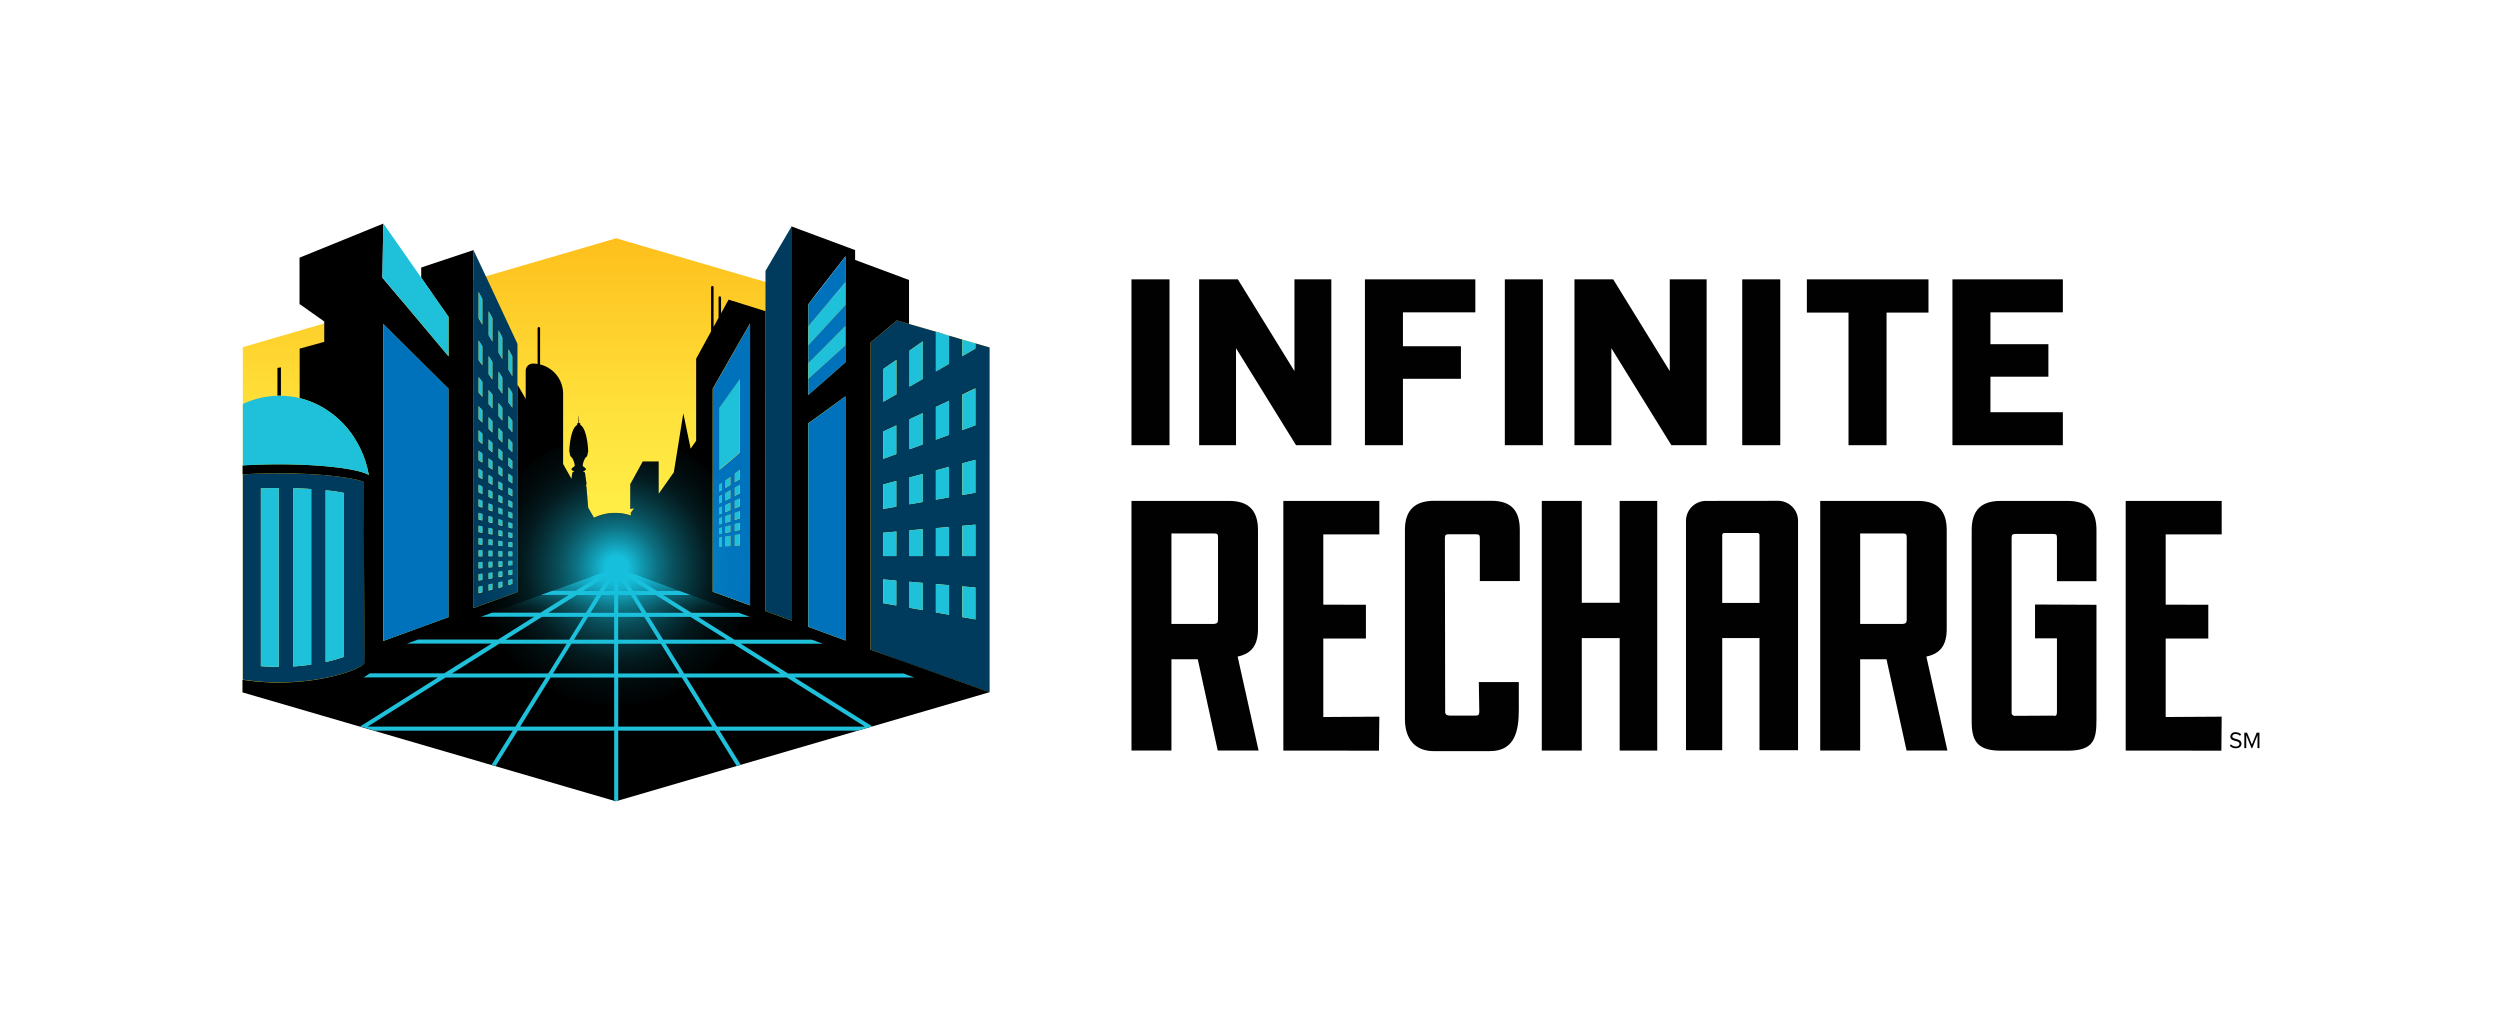 <svg id="Layer_1" data-name="Layer 1" xmlns="http://www.w3.org/2000/svg" xmlns:xlink="http://www.w3.org/1999/xlink" viewBox="0 0 792 324"><defs><style>.cls-1{fill:none;}.cls-2{fill:#010101;}.cls-3{fill:url(#New_Gradient_Swatch);}.cls-4{fill:#003a5d;}.cls-5{fill:#1fc0da;}.cls-6{fill:#0072bc;}.cls-7{fill:url(#linear-gradient);}.cls-8{clip-path:url(#clip-path);}.cls-9{fill:url(#radial-gradient);}</style><linearGradient id="New_Gradient_Swatch" x1="195.2" y1="160.04" x2="195.2" y2="74.35" gradientUnits="userSpaceOnUse"><stop offset="0" stop-color="#ffed46"/><stop offset="0.32" stop-color="#ffe23c"/><stop offset="0.88" stop-color="#fec521"/><stop offset="1" stop-color="#febe1a"/><stop offset="1" stop-color="#fdb515"/></linearGradient><linearGradient id="linear-gradient" x1="195.04" y1="181.16" x2="195.04" y2="196.15" gradientUnits="userSpaceOnUse"><stop offset="0.07" stop-color="#16c0dd"/><stop offset="0.16" stop-color="#16c0dd" stop-opacity="0.8"/><stop offset="0.26" stop-color="#16c0dd" stop-opacity="0.59"/><stop offset="0.37" stop-color="#16c0dd" stop-opacity="0.41"/><stop offset="0.49" stop-color="#16c0dd" stop-opacity="0.26"/><stop offset="0.6" stop-color="#16c0dd" stop-opacity="0.14"/><stop offset="0.73" stop-color="#16c0dd" stop-opacity="0.06"/><stop offset="0.85" stop-color="#16c0dd" stop-opacity="0.02"/><stop offset="1" stop-color="#16c0dd" stop-opacity="0"/></linearGradient><clipPath id="clip-path"><path class="cls-1" d="M236.07,117.61l-17.26,24.5-2.32-11.19-3,18.7-4.8,6.81V146.19h-5v1.55l0,0V146.1l-4,7.29v7.89l.05-.07,1.2-.2-1.11,1.48.07.84a15.25,15.25,0,0,0-5-.84,15.41,15.41,0,0,0-6.71,1.54l-1.83-3.17c-.32-3.86-.57-6.83-.57-6.84a.36.36,0,0,1,.07-.6s-.51-3.53-.51-3.54c0-.2-.23-.38-.6-.51a.55.55,0,0,0,0-.09h0s0,0,0,0l.05,0c.48-.14.8-.35.83-.59a.19.19,0,0,0,0-.1c0-.28-.91-.82-.91-.89a.27.27,0,0,0-.11-.2,6.14,6.14,0,0,1,.77-2.33,2.11,2.11,0,0,1,.43-.46c.36-.3.4-1.08.41-1.33a.64.64,0,0,0,.13-.22c0-.09,0-.18,0-.26,0-.92-.45-7.27-2.48-8.25,0-.12,0-.41,0-.44h0c0-.09-.16-.16-.39-.18,0-.55-.08-2.34-.08-2.34s0,0-.05,0,0,0,0,0-.07,1.79-.09,2.34c-.22,0-.39.09-.39.18h0s0,.31,0,.43c-2.09,1-2.49,7.34-2.49,8.26,0,.08,0,.17,0,.26a.9.9,0,0,0,.14.22c0,.25.05,1,.4,1.33a1.68,1.68,0,0,1,.43.48,6.9,6.9,0,0,1,.78,2.31.26.26,0,0,0-.12.2c0,.07-.91.61-.91.89a.14.14,0,0,0,0,.1c0,.24.34.45.83.59l0,0s0,0,0,0h0v.09c-.38.13-.61.31-.61.51l-.26,1.8L178.39,147V124.74a9.56,9.56,0,0,0-7.29-9.28V103.94a.4.4,0,0,0-.79,0v11.37a9,9,0,0,0-1.48-.13,2.3,2.3,0,0,0-2.29,2.29v8.9l-2.62-4.56-42.5-18.66L76.92,219.29l118.28,34.5,118.28-34.5L275.76,108.51Z"/></clipPath><radialGradient id="radial-gradient" cx="195.37" cy="179.72" r="49.33" xlink:href="#linear-gradient"/></defs><title>Horizontal-full-color</title><path class="cls-2" d="M398.53,199.28V167.93c0-6.25-3-9.24-9.16-9.24H358.45v79.08h12.66V208.85h8.34l6.33,28.92h12.94L392.08,208C396.39,207.11,398.53,204.51,398.53,199.28Zm-12.66-3c0,.95-.28,1.27-1.22,1.38l-13.54,0V169h13.54c1,0,1.22.27,1.22,1.23Z"/><path class="cls-2" d="M616.72,199.28V167.93c0-6.25-3-9.24-9.16-9.24H576.64v79.08H589.3V208.85h8.34L604,237.77h12.94L610.27,208C614.58,207.11,616.72,204.51,616.72,199.28Zm-12.67-3c0,.95-.27,1.27-1.21,1.38l-13.54,0V169h13.54c.94,0,1.21.27,1.21,1.23Z"/><path class="cls-2" d="M445.08,227.8c0,6.26,3.16,10.16,9.16,10.16H472c8.24,0,9.16-7,9.16-13.23v-8.66H468.49l.15,9.41c0,1-.3,1.23-1.37,1.23h-7.65c-1.21,0-1.79-.27-1.79-1.23l-.09-55c0-1,.27-1.23,1.22-1.23h8.63c1,0,1.22.28,1.22,1.23v13.61h12.66v-16.2c0-6.25-2.83-9.24-9-9.24H454.38c-6.2,0-9.3,3-9.3,9.24Z"/><polygon class="cls-2" points="501.11 158.69 488.44 158.69 488.44 237.78 501.11 237.78 501.11 202.15 513.11 202.15 513.11 237.78 525.01 237.78 525.01 158.69 513.11 158.69 513.11 190.96 501.11 190.96 501.11 158.69"/><path class="cls-2" d="M655,158.69H633.79c-6.2,0-9.16,3-9.16,9.24V228.7c0,6.25,2,9.12,9.29,9.12H655c8.51,0,9.16-3.75,9.16-10V191.6l-19.46-.09v10.71h6.94v23.27c0,.95-.2,1.53-1.22,1.22l-12.36.07c-1-.4-.78-.89-.78-1.84V170.38c0-.95.27-1.22,1.21-1.22h11.93c1,0,1.22.27,1.22,1.22v13.75h12.52v-16.2C664.17,161.68,661.21,158.69,655,158.69Z"/><polygon class="cls-2" points="703.83 169.29 703.83 158.69 673.42 158.69 673.42 237.78 703.73 237.81 703.83 227.04 686.09 227.15 686.09 202.29 699.59 202.29 699.59 191.59 686.09 191.55 686.09 169.29 703.83 169.29"/><polygon class="cls-2" points="436.97 169.29 436.97 158.69 406.56 158.69 406.56 237.78 436.86 237.81 436.97 227.04 419.22 227.15 419.22 202.29 432.72 202.29 432.72 191.59 419.22 191.55 419.22 169.29 436.97 169.29"/><path class="cls-2" d="M540.58,158.69h-.12a6.34,6.34,0,0,0-6.34,6.34v72.64H545.6V202.14h11.81v35.52h12.21V165a6.34,6.34,0,0,0-6.34-6.34ZM557.41,191H545.6V169.52a.67.67,0,0,1,.68-.67h10.45a.67.67,0,0,1,.68.67Z"/><rect class="cls-2" x="358.45" y="88.5" width="12.05" height="52.54"/><polygon class="cls-2" points="391.57 110.31 410.59 141.04 421.76 141.04 421.76 88.5 410.08 88.5 410.08 117.57 392.15 88.5 379.89 88.5 379.89 141.04 391.57 141.04 391.57 110.31"/><polygon class="cls-2" points="444.45 120 462.82 120 462.82 109.69 444.45 109.69 444.45 98.95 467.39 98.95 467.39 88.5 432.41 88.5 432.41 141.04 444.45 141.04 444.45 120"/><rect class="cls-2" x="476.73" y="88.5" width="12.05" height="52.54"/><polygon class="cls-2" points="510.48 110.31 529.49 141.04 540.66 141.04 540.66 88.5 528.98 88.5 528.98 117.57 511.06 88.5 498.79 88.5 498.79 141.04 510.48 141.04 510.48 110.31"/><rect class="cls-2" x="551.94" y="88.5" width="12.05" height="52.54"/><polygon class="cls-2" points="610.94 88.5 572.41 88.5 572.41 99.03 585.61 99.03 585.61 141.04 597.66 141.04 597.66 99.03 610.94 99.03 610.94 88.5"/><polygon class="cls-2" points="653.51 130.59 630.57 130.59 630.57 119.34 648.93 119.34 648.93 109.04 630.57 109.04 630.57 98.95 653.51 98.95 653.51 88.5 618.53 88.5 618.53 141.04 653.51 141.04 653.51 130.59"/><path class="cls-2" d="M706.41,236.26l.37-.46a2,2,0,0,0,1.53.7c.87,0,1.15-.47,1.15-.85,0-1.26-2.89-.56-2.89-2.3a1.49,1.49,0,0,1,1.68-1.37,2.31,2.31,0,0,1,1.73.69l-.36.45a1.86,1.86,0,0,0-1.42-.59c-.58,0-1,.32-1,.78,0,1.1,2.89.47,2.89,2.29,0,.71-.48,1.44-1.8,1.44A2.44,2.44,0,0,1,706.41,236.26Z"/><path class="cls-2" d="M715.18,237v-4.11L713.52,237h-.25l-1.66-4.11V237H711v-4.89h.87l1.53,3.77,1.52-3.77h.87V237Z"/><polygon class="cls-3" points="313.48 219.29 313.48 110.08 195.2 75.49 76.92 109.98 76.92 219.29 313.48 219.29"/><path class="cls-1" d="M81.53,220.63l72.25,21.08L81.55,220.63Z"/><path class="cls-1" d="M77.61,127.64c.55-.24,1.11-.46,1.67-.67h0a27.19,27.19,0,0,1,8.56-1.59v-8.79l1.11-.18v9a26.56,26.56,0,0,1,5.38.63l.55.13v-15.7l7.79-2.14v-5.83L76.92,110v18l.52-.23Z"/><path class="cls-1" d="M163.92,121.81l2.62,4.56v-8.9a2.3,2.3,0,0,1,2.29-2.29,9,9,0,0,1,1.48.13V103.94a.4.4,0,0,1,.79,0v11.52a9.56,9.56,0,0,1,7.29,9.28V147l2.72,4.72.26-1.8c0-.2.23-.38.61-.51v-.09h0s0,0,0,0l0,0c-.49-.14-.8-.35-.83-.59a.14.14,0,0,1,0-.1c0-.28.91-.82.91-.89a.26.26,0,0,1,.12-.2,6.9,6.9,0,0,0-.78-2.31,1.68,1.68,0,0,0-.43-.48c-.35-.3-.39-1.08-.4-1.33a.9.9,0,0,1-.14-.22c0-.09,0-.18,0-.26,0-.92.4-7.3,2.49-8.26,0-.12,0-.4,0-.43h0c0-.09.17-.16.39-.18,0-.55.09-2.34.09-2.34s0,0,0,0,.05,0,.05,0,.06,1.79.08,2.34c.23,0,.39.09.39.18h0s0,.32,0,.44c2,1,2.48,7.33,2.48,8.25,0,.08,0,.17,0,.26a.64.64,0,0,1-.13.22c0,.25-.05,1-.41,1.33a2.11,2.11,0,0,0-.43.46,6.14,6.14,0,0,0-.77,2.33.27.27,0,0,1,.11.2c0,.07.91.61.91.89a.19.19,0,0,1,0,.1c0,.24-.35.45-.83.59l-.05,0s0,0,0,0h0a.55.55,0,0,1,0,.09c.37.13.6.31.6.51,0,0,.51,3.49.51,3.54a.36.36,0,0,0-.07.6s.25,3,.57,6.84l1.83,3.17a15.41,15.41,0,0,1,6.71-1.54,15.25,15.25,0,0,1,5,.84l-.07-.84L201,161l-1.2.2-.05.07v-7.89l4-7.29v1.68l0,0v-1.55h5v10.24l4.8-6.81,3-18.7,2.32,11.19,1.75-2.48v-26l4.73-8.64V90.93a.4.4,0,0,1,.79,0v12.64l1.58-2.88v-6.4a.39.39,0,0,1,.39-.4.4.4,0,0,1,.4.4v5l2.39-4.36h0l11.67,3.66V89.29L195.2,75.49,153.88,87.54l10,21.39Z"/><polygon class="cls-1" points="309.04 108.69 309.04 108.78 313.48 110.08 313.48 109.98 309.04 108.69"/><polygon class="cls-4" points="242.51 89.28 242.51 98.55 242.51 104.15 242.51 193.58 250.92 196.68 250.92 196.64 250.92 106.79 250.92 101.19 250.92 91.74 250.92 71.79 250.92 71.48 242.51 85.8 242.51 89.28"/><path class="cls-4" d="M150,79.23V192.65l13.93-5.08V108.93l-10-21.39Zm11.1,31.42,1.19,2.27v6.22l-1.19-2Zm0,12,1.19,1.85v4.66l-1.19-1.68Zm0,9.09,1.19,1.54v3.67l-1.19-1.41Zm0,7.22,1.19,1.29v3l-1.19-1.18Zm0,6,1.19,1.08v2.55l-1.19-1Zm0,5.08,1.19.91v2.21l-1.19-.83Zm0,4.44,1.19.76v2l-1.19-.68Zm0,4,1.19.61v1.79l-1.19-.55Zm0,3.62,1.19.49v1.66l-1.19-.43Zm0,3.38,1.19.37v1.56l-1.19-.32Zm0,3.19,1.19.26v1.5l-1.19-.21Zm0,3.07,1.19.16v1.45l-1.19-.1Zm0,3,1.19.05v1.44h-1.19Zm0,3,1.19-.05V179l-1.19.11Zm0,3,1.19-.15V182l-1.19.21Zm0,3.07,1.19-.26V185l-1.19.32Zm-3.15-79.13,1.18,2.27v6.82l-1.18-2.05Zm0,13.09,1.18,1.85v5.11L157.94,123Zm0,9.93,1.18,1.54v4l-1.18-1.41Zm0,7.89,1.18,1.29v3.3l-1.18-1.19Zm0,6.52,1.18,1.08v2.79l-1.18-1Zm0,5.55,1.18.91v2.42l-1.18-.83Zm0,4.86,1.18.75v2.15l-1.18-.68Zm0,4.34,1.18.61v2l-1.18-.55Zm0,4,1.18.49V163l-1.18-.43Zm0,3.68,1.18.38v1.71l-1.18-.32Zm0,3.49,1.18.26v1.64l-1.18-.21Zm0,3.36,1.18.15V173l-1.18-.11Zm0,3.27,1.18.06v1.57h-1.18Zm0,3.26,1.18,0v1.58l-1.18.1Zm0,3.28,1.18-.16v1.61l-1.18.21Zm0,3.35,1.18-.26v1.67l-1.18.32Zm-3.15-85.89L156,100.8v7.41l-1.18-2Zm0,14.2,1.18,1.85v5.56l-1.18-1.69Zm0,10.76L156,125v4.37L154.79,128Zm0,8.57,1.18,1.29v3.58l-1.18-1.18Zm0,7.07,1.18,1.08v3l-1.18-1Zm0,6,1.18.91v2.63l-1.18-.83Zm0,5.27,1.18.75v2.34l-1.18-.68Zm0,4.7,1.18.62v2.13l-1.18-.55Zm0,4.3,1.18.49v2l-1.18-.43Zm0,4,1.18.37v1.86l-1.18-.32Zm0,3.78,1.18.26v1.78l-1.18-.2Zm0,3.64L156,171v1.73l-1.18-.1Zm0,3.56,1.18,0v1.71h-1.18Zm0,3.53,1.18-.06v1.72l-1.18.11Zm0,3.55,1.18-.15v1.75l-1.18.21Zm0,3.64,1.18-.26v1.81l-1.18.32Zm-2,2.4-1.18.32v-2l1.18-.26Zm0-3.89-1.18.21V181.9l1.18-.16Zm0-3.76-1.18.1v-1.91l1.18-.05Zm0-3.71h-1.18v-1.9l1.18.05Zm0-3.71-1.18-.1v-1.92l1.18.15Zm0-3.76-1.18-.21v-2l1.18.27Zm0-3.89-1.18-.31v-2.06l1.18.37Zm0-4.07-1.18-.43v-2.18l1.18.49Zm0-4.33-1.18-.55v-2.37l1.18.62Zm0-4.71-1.18-.68v-2.6l1.18.75Zm0-5.21-1.18-.82v-2.93l1.18.91Zm0-5.88-1.18-1v-3.36l1.18,1.08Zm0-6.82-1.18-1.19v-4l1.18,1.29Zm0-8.13-1.18-1.41v-4.86l1.18,1.55Zm0-10-1.18-1.69v-6.16l1.18,1.85Zm0-12.88-1.18-2V92.47l1.18,2.27Z"/><path class="cls-4" d="M309,108.78v1.65l-4.18,2.41v-5.28l-4.18-1.22v8.92l-4.17,2.41V105.22l3.92,1L288,102.63l-3.84-1.12-1.94,1.62-6.44,5.38v97.31l12.22,4.5,25.5,9V110.08Zm-29.24,8.14,2.4-1.68L284,114v10.9l-1.78,1-2.4,1.39v-10.4Zm4.18,74.9-1.78-.32-2.4-.42v-7.52l2.4.21,1.78.16Zm0-15.66H279.8v-7.4l2.4-.21,1.78-.16Zm0-15.65-1.78.31-2.4.42v-7.75l2.4-.64,1.78-.48Zm0-16.66-1.78.65-2.4.87v-8.66l2.4-1.12,1.78-.83Zm8.35,49.44-4.18-.74v-8.26l4.18.37Zm0-17.13h-4.18V168l4.18-.37Zm0-17.13-4.18.74v-8.52l4.18-1.11Zm0-18.22-4.18,1.52v-9.51l4.18-1.95Zm0-20.73-4.18,2.41V111.07l4.18-2.92Zm8.35,74.68-4.17-.74v-9l4.17.37Zm0-18.6h-4.17V167.3l4.17-.37Zm0-18.6-4.17.74V149l4.17-1.12Zm0-19.79-4.17,1.52V128.92l4.17-1.95ZM309,196.23l-4.18-.73v-9.74l4.18.36Zm0-20.07h-4.18v-9.59l4.18-.37Zm0-20.07-4.18.74V146.78l4.18-1.12Zm0-21.36-4.18,1.52V125l4.18-2Z"/><path class="cls-4" d="M115.57,205.2l-.36-52.6c-3.71-1.27-11.21-2.23-20.32-2.54-2.11-.07-4.3-.11-6.55-.11-3.47,0-6.8.09-9.89.26h-.12l-1.41.09v65a74.68,74.68,0,0,0,8.61.83c.93,0,1.87.06,2.83.06,2.26,0,4.45-.1,6.53-.28,1.33-.11,2.63-.26,3.87-.43,9.3-1.27,15.79-3.94,16.71-5.36a2.25,2.25,0,0,1,.13-.42v-.56Zm-12.41-49.89c2.35.24,4.26.53,5.69.81v52a47.59,47.59,0,0,1-5.59,1.59l-.1,0Zm-10.26-.63c.68,0,1.34,0,2,.06,1.3,0,2.54.11,3.7.19v55.61c-1.18.17-2.42.32-3.7.44-.66.06-1.32.12-2,.16ZM82.64,211.05V154.71c1.76-.06,3.66-.09,5.69-.09v56.66C86.35,211.28,84.44,211.2,82.64,211.05Z"/><path d="M313.48,219.29l-37.72-13.47V108.51l6.44-5.38,1.94-1.62,3.84,1.12V88.7L270.9,82.34V79.23l-20-7.44V196.68l-8.41-3.1v-95l-11.67-3.66h0l-2.39,4.36v-5a.4.4,0,0,0-.4-.4.39.39,0,0,0-.39.4v6.4l-1.58,2.88V90.93a.4.4,0,0,0-.79,0V105l-4.73,8.64v26l-1.75,2.48-2.32-11.19-3,18.7-4.8,6.81V146.19h-5v1.55l0,0V146.1l-4,7.29v7.89l.05-.07,1.2-.2-1.11,1.48.07.84a15.25,15.25,0,0,0-5-.84,15.41,15.41,0,0,0-6.71,1.54l-1.83-3.17c-.32-3.86-.57-6.83-.57-6.84a.36.36,0,0,1,.07-.6s-.51-3.53-.51-3.54c0-.2-.23-.38-.6-.51a.55.55,0,0,0,0-.09h0s0,0,0,0l.05,0c.48-.14.8-.35.83-.59a.19.19,0,0,0,0-.1c0-.28-.91-.82-.91-.89a.27.27,0,0,0-.11-.2,6.14,6.14,0,0,1,.77-2.33,2.11,2.11,0,0,1,.43-.46c.36-.3.4-1.08.41-1.33a.64.64,0,0,0,.13-.22c0-.09,0-.18,0-.26,0-.92-.45-7.27-2.48-8.25,0-.12,0-.41,0-.44h0c0-.09-.16-.16-.39-.18,0-.55-.08-2.34-.08-2.34s0,0-.05,0,0,0,0,0-.07,1.79-.09,2.34c-.22,0-.39.09-.39.18h0s0,.31,0,.43c-2.09,1-2.49,7.34-2.49,8.26,0,.08,0,.17,0,.26a.9.9,0,0,0,.14.22c0,.25.05,1,.4,1.33a1.68,1.68,0,0,1,.43.48,6.9,6.9,0,0,1,.78,2.31.26.26,0,0,0-.12.2c0,.07-.91.61-.91.89a.14.14,0,0,0,0,.1c0,.24.34.45.83.59l0,0s0,0,0,0h0v.09c-.38.13-.61.31-.61.51l-.26,1.8L178.39,147V124.74a9.56,9.56,0,0,0-7.29-9.28V103.94a.4.4,0,0,0-.79,0v11.37a9,9,0,0,0-1.48-.13,2.3,2.3,0,0,0-2.29,2.29v8.9l-2.62-4.56v65.76L150,192.65V79.23l-16.56,5.52V88l3.23,4.61,5.45,7.81v12.51l-8.68-10.34-6.09-7.26-5.92-7-.28-.33.07-4.54.18-10.82,0-1.79L94.89,81.63V96.45l.21-.07,0,.07,7.62,5.39v6.46l-7.79,2.14v15.7a26.89,26.89,0,0,1,2.78.83h0c.57.21,1.13.43,1.68.67l.18.08c.52.23,1,.48,1.54.75l.24.12c.5.27,1,.55,1.47.84l.23.15c.48.3.95.61,1.42.94l.18.14c.48.34,1,.7,1.4,1.07l.09.08a30,30,0,0,1,2.73,2.56l.07.08c.42.45.82.91,1.21,1.38l.11.13c.38.47.75.95,1.11,1.45l.09.12c.36.51.71,1,1,1.56l.05.07a31.87,31.87,0,0,1,3.33,7.25l0,.06c.2.63.38,1.28.55,1.93v.07c.16.66.31,1.33.43,2h0c-2.65-1.63-11.18-2.9-22-3.28-2.11-.07-4.3-.11-6.55-.11-4,0-7.91.13-11.42.35v2.86l1.41-.09h.12c3.09-.17,6.42-.26,9.89-.26,2.25,0,4.44,0,6.55.11,9.11.31,16.61,1.27,20.32,2.54l.36,52.6,0,4v.56a2.25,2.25,0,0,0-.13.42c-.92,1.42-7.41,4.09-16.71,5.36-1.24.17-2.54.32-3.87.43-2.08.18-4.27.28-6.53.28-1,0-1.9,0-2.83-.06a74.68,74.68,0,0,1-8.61-.83v4l4.61,1.34h0l72.23,21.08,41.42,12.08ZM256,134.13l1.71-1.24,4.34-3.14,5.78-4.19v77.36l-10.12-3.73-1.71-.62Zm11.83-52.92v33.57l-5.78,5.08-4.34,3.8-1.71,1.5V96.45l2-2.62Zm-42.05,41.92,5-8.77h0l6.81-11.89v89.33l-1.58-.58-5.23-1.93-5-1.84V123.13Zm-108.55,30.5Zm4.15-41.88v-9.13l12,11.91.67.66,8,7.94v72.39l-8.68,3.16-12,4.39Z"/><path d="M89,125.38v-9l-1.11.18v8.79H89Z"/><polygon class="cls-5" points="133.43 87.95 121.42 70.75 121.39 72.54 121.21 83.36 121.14 87.9 121.42 88.23 127.34 95.28 133.43 102.54 142.11 112.88 142.11 100.37 136.66 92.56 133.43 87.95"/><polygon class="cls-5" points="262.92 95.24 262.09 96.23 256.09 103.35 256.05 108.4 256.05 109.39 256.76 108.62 262.09 102.85 267.8 96.66 267.87 96.58 267.87 96.17 267.87 89.36 263.34 94.75 262.92 95.24"/><polygon class="cls-5" points="257.75 113.38 256.09 115.05 256.05 120.04 257.75 118.49 262.09 114.57 267.87 109.33 267.87 103.22 262.09 109.03 257.75 113.38"/><polygon class="cls-5" points="230.84 125 230.84 125.01 227.85 129.22 227.85 129.27 227.85 141.24 227.85 148.8 230.84 146.29 234.36 143.34 234.36 120.04 233.76 120.89 230.84 125"/><polygon class="cls-5" points="279.8 153.49 279.8 161.24 282.2 160.82 283.98 160.51 283.98 152.37 282.2 152.85 279.8 153.49"/><polygon class="cls-5" points="279.8 136.71 279.8 145.37 282.2 144.5 283.98 143.85 283.98 134.76 282.2 135.59 279.8 136.71"/><polygon class="cls-5" points="279.8 168.76 279.8 176.16 282.2 176.16 283.98 176.16 283.98 168.39 282.2 168.55 279.8 168.76"/><polygon class="cls-5" points="279.8 183.56 279.8 191.08 282.2 191.5 283.98 191.82 283.98 183.93 282.2 183.77 279.8 183.56"/><polygon class="cls-5" points="279.8 116.92 279.8 118.63 279.8 127.32 282.2 125.93 283.98 124.9 283.98 119.89 283.98 114 282.2 115.25 279.8 116.92"/><polygon class="cls-5" points="288.15 176.16 292.33 176.16 292.33 167.66 288.15 168.03 288.15 176.16"/><polygon class="cls-5" points="288.15 142.33 292.33 140.81 292.33 130.87 288.15 132.82 288.15 142.33"/><polygon class="cls-5" points="288.15 122.49 292.33 120.08 292.33 108.15 288.15 111.07 288.15 122.49"/><polygon class="cls-5" points="288.15 159.77 292.33 159.03 292.33 150.13 288.15 151.25 288.15 159.77"/><polygon class="cls-5" points="288.15 192.55 292.33 193.29 292.33 184.66 288.15 184.29 288.15 192.55"/><polygon class="cls-5" points="296.51 139.29 300.68 137.77 300.68 126.97 296.51 128.92 296.51 139.29"/><polygon class="cls-5" points="296.51 105.12 296.51 117.67 300.68 115.26 300.68 106.34 300.68 106.34 300.43 106.27 296.51 105.12"/><polygon class="cls-5" points="304.86 107.57 304.86 112.84 309.04 110.43 309.04 108.79 304.86 107.57"/><polygon class="cls-5" points="296.51 176.16 300.68 176.16 300.68 166.93 296.51 167.3 296.51 176.16"/><polygon class="cls-5" points="296.51 158.3 300.68 157.56 300.68 147.9 296.51 149.02 296.51 158.3"/><polygon class="cls-5" points="296.51 194.03 300.68 194.76 300.68 185.39 296.51 185.03 296.51 194.03"/><polygon class="cls-5" points="304.86 195.5 309.04 196.23 309.04 186.12 304.86 185.76 304.86 195.5"/><polygon class="cls-5" points="304.86 136.25 309.04 134.73 309.04 123.08 304.86 125.03 304.86 136.25"/><polygon class="cls-5" points="304.86 156.82 309.04 156.09 309.04 145.66 304.86 146.78 304.86 156.82"/><polygon class="cls-5" points="304.86 176.16 309.04 176.16 309.04 166.2 304.86 166.57 304.86 176.16"/><polygon class="cls-5" points="151.63 187.84 152.81 187.52 152.81 185.56 151.63 185.82 151.63 187.84"/><polygon class="cls-5" points="151.63 151.01 152.81 151.69 152.81 149.16 151.63 148.41 151.63 151.01"/><polygon class="cls-5" points="151.63 145.66 152.81 146.48 152.81 143.64 151.63 142.73 151.63 145.66"/><polygon class="cls-5" points="151.63 155.85 152.81 156.4 152.81 154.1 151.63 153.48 151.63 155.85"/><polygon class="cls-5" points="151.63 160.31 152.81 160.74 152.81 158.61 151.63 158.12 151.63 160.31"/><polygon class="cls-5" points="151.63 164.49 152.81 164.81 152.81 162.8 151.63 162.43 151.63 164.49"/><polygon class="cls-5" points="151.63 100.7 152.81 102.75 152.81 94.74 151.63 92.47 151.63 100.7"/><polygon class="cls-5" points="151.63 113.94 152.81 115.63 152.81 109.63 151.63 107.78 151.63 113.94"/><polygon class="cls-5" points="151.63 132.59 152.81 133.78 152.81 129.91 151.63 128.62 151.63 132.59"/><polygon class="cls-5" points="151.63 139.6 152.81 140.6 152.81 137.32 151.63 136.24 151.63 139.6"/><polygon class="cls-5" points="151.63 124.24 152.81 125.65 152.81 120.93 151.63 119.38 151.63 124.24"/><polygon class="cls-5" points="151.63 183.84 152.81 183.63 152.81 181.74 151.63 181.9 151.63 183.84"/><polygon class="cls-5" points="151.63 179.97 152.81 179.87 152.81 178.01 151.63 178.06 151.63 179.97"/><polygon class="cls-5" points="151.63 176.16 152.81 176.16 152.81 174.31 151.63 174.26 151.63 176.16"/><polygon class="cls-5" points="151.63 168.48 152.81 168.69 152.81 166.76 151.63 166.5 151.63 168.48"/><polygon class="cls-5" points="151.63 172.35 152.81 172.45 152.81 170.58 151.63 170.43 151.63 172.35"/><polygon class="cls-5" points="154.79 135.75 155.97 136.93 155.97 133.35 154.79 132.06 154.79 135.75"/><polygon class="cls-5" points="154.79 142.25 155.97 143.24 155.97 140.21 154.79 139.13 154.79 142.25"/><polygon class="cls-5" points="154.79 128 155.97 129.41 155.97 125.04 154.79 123.5 154.79 128"/><polygon class="cls-5" points="154.79 118.45 155.97 120.14 155.97 114.58 154.79 112.73 154.79 118.45"/><polygon class="cls-5" points="154.79 157.32 155.97 157.87 155.97 155.74 154.79 155.12 154.79 157.32"/><polygon class="cls-5" points="154.79 165.33 155.97 165.65 155.97 163.79 154.79 163.42 154.79 165.33"/><polygon class="cls-5" points="154.79 161.45 155.97 161.88 155.97 159.91 154.79 159.42 154.79 161.45"/><polygon class="cls-5" points="154.79 152.83 155.97 153.51 155.97 151.17 154.79 150.42 154.79 152.83"/><polygon class="cls-5" points="154.79 147.86 155.97 148.69 155.97 146.06 154.79 145.15 154.79 147.86"/><polygon class="cls-5" points="154.79 172.63 155.97 172.73 155.97 171 154.79 170.84 154.79 172.63"/><polygon class="cls-5" points="154.79 106.17 155.97 108.21 155.97 100.8 154.79 98.53 154.79 106.17"/><polygon class="cls-5" points="154.79 186.99 155.97 186.67 155.97 184.86 154.79 185.12 154.79 186.99"/><polygon class="cls-5" points="154.79 169.04 155.97 169.24 155.97 167.47 154.79 167.2 154.79 169.04"/><polygon class="cls-5" points="154.79 179.7 155.97 179.59 155.97 177.87 154.79 177.93 154.79 179.7"/><polygon class="cls-5" points="154.79 176.16 155.97 176.16 155.97 174.45 154.79 174.4 154.79 176.16"/><polygon class="cls-5" points="154.79 183.29 155.97 183.08 155.97 181.33 154.79 181.48 154.79 183.29"/><polygon class="cls-5" points="157.94 111.63 159.12 113.68 159.12 106.86 157.94 104.59 157.94 111.63"/><polygon class="cls-5" points="157.94 186.15 159.12 185.83 159.12 184.16 157.94 184.42 157.94 186.15"/><polygon class="cls-5" points="157.94 131.76 159.12 133.17 159.12 129.15 157.94 127.61 157.94 131.76"/><polygon class="cls-5" points="157.94 158.79 159.12 159.34 159.12 157.38 157.94 156.77 157.94 158.79"/><polygon class="cls-5" points="157.94 162.6 159.12 163.03 159.12 161.22 157.94 160.73 157.94 162.6"/><polygon class="cls-5" points="157.94 154.65 159.12 155.33 159.12 153.18 157.94 152.43 157.94 154.65"/><polygon class="cls-5" points="157.94 166.18 159.12 166.5 159.12 164.79 157.94 164.41 157.94 166.18"/><polygon class="cls-5" points="157.94 144.9 159.12 145.89 159.12 143.1 157.94 142.02 157.94 144.9"/><polygon class="cls-5" points="157.94 150.07 159.12 150.9 159.12 148.48 157.94 147.57 157.94 150.07"/><polygon class="cls-5" points="157.94 169.59 159.12 169.8 159.12 168.16 157.94 167.9 157.94 169.59"/><polygon class="cls-5" points="157.94 138.9 159.12 140.09 159.12 136.79 157.94 135.5 157.94 138.9"/><polygon class="cls-5" points="157.94 182.73 159.12 182.52 159.12 180.91 157.94 181.07 157.94 182.73"/><polygon class="cls-5" points="157.94 179.42 159.12 179.32 159.12 177.74 157.94 177.79 157.94 179.42"/><polygon class="cls-5" points="157.94 122.95 159.12 124.64 159.12 119.53 157.94 117.68 157.94 122.95"/><polygon class="cls-5" points="157.94 176.16 159.12 176.16 159.12 174.59 157.94 174.53 157.94 176.16"/><polygon class="cls-5" points="157.94 172.9 159.12 173 159.12 171.41 157.94 171.26 157.94 172.9"/><polygon class="cls-5" points="161.09 135.52 162.28 136.93 162.28 133.26 161.09 131.72 161.09 135.52"/><polygon class="cls-5" points="161.09 142.06 162.28 143.24 162.28 140.23 161.09 138.94 161.09 142.06"/><polygon class="cls-5" points="161.09 147.54 162.28 148.54 162.28 145.99 161.09 144.91 161.09 147.54"/><polygon class="cls-5" points="161.09 176.16 162.28 176.16 162.28 174.72 161.09 174.67 161.09 176.16"/><polygon class="cls-5" points="161.09 173.18 162.28 173.28 162.28 171.83 161.09 171.67 161.09 173.18"/><polygon class="cls-5" points="161.09 170.15 162.28 170.36 162.28 168.86 161.09 168.6 161.09 170.15"/><polygon class="cls-5" points="161.09 182.18 162.28 181.97 162.28 180.5 161.09 180.65 161.09 182.18"/><polygon class="cls-5" points="161.09 152.28 162.28 153.11 162.28 150.9 161.09 149.99 161.09 152.28"/><polygon class="cls-5" points="161.09 179.15 162.28 179.04 162.28 177.6 161.09 177.65 161.09 179.15"/><polygon class="cls-5" points="161.09 117.09 162.28 119.14 162.28 112.92 161.09 110.65 161.09 117.09"/><polygon class="cls-5" points="161.09 185.3 162.28 184.98 162.28 183.46 161.09 183.72 161.09 185.3"/><polygon class="cls-5" points="161.09 127.45 162.28 129.14 162.28 124.48 161.09 122.63 161.09 127.45"/><polygon class="cls-5" points="161.09 167.02 162.28 167.34 162.28 165.78 161.09 165.41 161.09 167.02"/><polygon class="cls-5" points="161.09 156.47 162.28 157.15 162.28 155.19 161.09 154.44 161.09 156.47"/><polygon class="cls-5" points="161.09 163.75 162.28 164.18 162.28 162.53 161.09 162.03 161.09 163.75"/><polygon class="cls-5" points="161.09 160.26 162.28 160.81 162.28 159.02 161.09 158.41 161.09 160.26"/><path class="cls-5" d="M116.42,148.47v-.07c-.17-.65-.35-1.3-.55-1.93l0-.06a31.87,31.87,0,0,0-3.33-7.25l-.05-.07c-.33-.53-.68-1.05-1-1.56l-.09-.12c-.36-.5-.73-1-1.11-1.45l-.11-.13c-.39-.47-.79-.93-1.21-1.38l-.07-.08a30,30,0,0,0-2.73-2.56l-.09-.08c-.45-.37-.92-.73-1.4-1.07l-.18-.14c-.47-.33-.94-.64-1.42-.94l-.23-.15q-.72-.44-1.47-.84l-.24-.12c-.5-.27-1-.52-1.54-.75l-.18-.08c-.55-.24-1.11-.46-1.68-.67h0a26.89,26.89,0,0,0-2.78-.83l-.55-.13a26.17,26.17,0,0,0-2.65-.45c-.9-.1-1.81-.17-2.73-.18H87.85A27.19,27.19,0,0,0,79.29,127h0c-.56.21-1.12.43-1.67.67l-.17.08c-.18.07-.34.16-.52.25v19.47c3.51-.22,7.37-.35,11.42-.35,2.25,0,4.44,0,6.55.11,10.78.38,19.31,1.65,22,3.28h0C116.73,149.8,116.58,149.13,116.42,148.47Z"/><polygon class="cls-5" points="117.27 153.63 117.27 153.63 117.27 153.63 117.27 153.63 117.27 153.63 117.27 153.63"/><path class="cls-5" d="M82.64,211.05c1.8.15,3.71.23,5.69.23V154.62c-2,0-3.93,0-5.69.09Z"/><path class="cls-5" d="M92.9,154.68v56.46c.67,0,1.33-.1,2-.16,1.28-.12,2.52-.27,3.7-.44V154.93c-1.16-.08-2.4-.14-3.7-.19C94.24,154.72,93.58,154.69,92.9,154.68Z"/><path class="cls-5" d="M103.16,209.71l.1,0a47.59,47.59,0,0,0,5.59-1.59v-52c-1.43-.28-3.34-.57-5.69-.81Z"/><polygon class="cls-5" points="229.78 163.5 229.78 165.59 230.84 165.27 231.41 165.1 231.41 162.91 230.84 163.12 229.78 163.5"/><polygon class="cls-5" points="229.78 159.97 229.78 162.2 230.84 161.77 231.41 161.54 231.41 159.21 230.84 159.47 229.78 159.97"/><polygon class="cls-5" points="229.78 156.13 229.78 158.55 230.84 158.02 231.41 157.73 231.41 155.19 230.84 155.51 229.78 156.13"/><polygon class="cls-5" points="229.78 166.82 229.78 168.81 230.84 168.59 231.41 168.47 231.41 166.39 230.84 166.54 229.78 166.82"/><polygon class="cls-5" points="227.85 159.53 228.73 159.09 228.73 156.73 227.85 157.24 227.85 159.53"/><polygon class="cls-5" points="227.85 162.97 228.73 162.62 228.73 160.46 227.85 160.86 227.85 162.97"/><polygon class="cls-5" points="227.85 166.17 228.73 165.91 228.73 163.89 227.85 164.2 227.85 166.17"/><polygon class="cls-5" points="232.72 157.06 234.36 156.23 234.36 153.48 232.72 154.43 232.72 157.06"/><polygon class="cls-5" points="232.72 152.75 234.36 151.72 234.36 148.81 232.72 150.02 232.72 152.75"/><polygon class="cls-5" points="232.72 161.01 234.36 160.35 234.36 157.83 232.72 158.6 232.72 161.01"/><polygon class="cls-5" points="232.72 164.7 234.36 164.2 234.36 161.84 232.72 162.44 232.72 164.7"/><polygon class="cls-5" points="227.85 155.77 228.73 155.23 228.73 152.94 227.85 153.58 227.85 155.77"/><polygon class="cls-5" points="229.78 169.99 229.78 173.06 230.84 172.99 231.41 172.95 231.41 169.71 230.84 169.81 229.78 169.99"/><polygon class="cls-5" points="227.85 173.2 228.73 173.14 228.73 170.18 227.85 170.33 227.85 173.2"/><polygon class="cls-5" points="232.72 172.85 234.36 172.74 234.36 169.19 232.72 169.47 232.72 172.85"/><polygon class="cls-5" points="227.85 169.21 228.73 169.03 228.73 167.11 227.85 167.34 227.85 169.21"/><polygon class="cls-5" points="229.78 152.17 229.78 154.57 230.84 153.92 231.41 153.56 231.41 150.98 230.84 151.4 229.78 152.17"/><polygon class="cls-5" points="232.72 168.19 234.36 167.84 234.36 165.6 232.72 166.04 232.72 168.19"/><polygon class="cls-6" points="133.43 114.53 121.42 102.63 121.42 103.15 121.42 106.82 121.42 111.75 121.42 203.06 133.43 198.68 142.11 195.52 142.11 123.13 134.1 115.19 133.43 114.53"/><polygon class="cls-6" points="256.09 103.35 262.09 96.23 262.92 95.24 263.34 94.75 267.87 89.36 267.87 81.21 258.08 93.83 256.05 96.45 256.05 108.4 256.05 109.39 256.05 108.4 256.09 103.35"/><polygon class="cls-6" points="257.75 123.66 262.09 119.86 267.87 114.78 267.87 109.33 262.09 114.57 257.75 118.49 256.05 120.04 256.05 125.16 257.75 123.66"/><polygon class="cls-6" points="256.09 115.05 257.75 113.38 262.09 109.03 267.87 103.22 267.87 96.68 267.87 96.58 267.8 96.66 262.09 102.85 256.76 108.62 256.05 109.39 256.05 120.04 256.09 115.05"/><path class="cls-6" d="M230.84,114.36l-5,8.77v64.31l5,1.84,5.23,1.93,1.58.58V102.46l-6.81,11.89Zm-2.11,58.78-.87.06v-2.87l.87-.15Zm0-4.11-.87.18v-1.87l.87-.23Zm0-3.12-.87.26v-2l.87-.31Zm0-3.29-.87.35v-2.11l.87-.4Zm0-3.53-.87.44v-2.29l.87-.51Zm0-3.86-.87.54v-2.19l.87-.64ZM231.41,173l-.57,0-1.06.07V170l1.06-.18.57-.1Zm0-4.48-.57.12-1.06.22v-2l1.06-.28.57-.15Zm0-3.37-.57.17-1.06.32V163.5l1.06-.38.57-.21Zm0-3.56-.57.23-1.06.43V160l1.06-.5.57-.26Zm0-3.81-.57.29-1.06.53v-2.42l1.06-.61.57-.33Zm0-4.17-.57.36-1.06.65v-2.4l1.06-.77.57-.42Zm3-1.84-1.64,1V150l1.64-1.21Zm0,1.76v2.75l-1.64.83v-2.63Zm0,4.35v2.52l-1.64.67V158.6Zm0,4v2.36l-1.64.5v-2.26Zm0,3.76v2.24l-1.64.35V166Zm0,3.58v3.56l-1.64.11v-3.38Zm-.6-48.29.6-.85v23.3l-3.52,3-3,2.5V129.22l3-4.21h0Z"/><polygon class="cls-6" points="257.75 132.89 256.05 134.13 256.05 198.57 257.75 199.19 267.87 202.92 267.87 198.9 267.87 126.87 267.87 125.56 262.09 129.75 257.75 132.89"/><path class="cls-6" d="M76.92,128v0c.18-.09.34-.18.52-.25Z"/><path class="cls-6" d="M106.1,131.81c.48.39,1,.81,1.4,1.24C107.05,132.62,106.58,132.2,106.1,131.81Z"/><path class="cls-6" d="M107.5,133.05c.46.42.9.87,1.33,1.32C108.4,133.92,108,133.47,107.5,133.05Z"/><path class="cls-6" d="M115,144.08a32,32,0,0,0-2.49-4.92A32,32,0,0,1,115,144.08Z"/><path class="cls-6" d="M115.84,146.41c-.25-.79-.54-1.57-.84-2.33C115.3,144.84,115.59,145.62,115.84,146.41Z"/><path class="cls-6" d="M78.45,150.21c3.09-.17,6.42-.26,9.89-.26,2.25,0,4.44,0,6.55.11-2.11-.07-4.3-.11-6.55-.11C84.87,150,81.54,150,78.45,150.21Z"/><path class="cls-6" d="M76.92,150.3l1.41-.09-1.41.09Z"/><path class="cls-6" d="M115.21,152.6c-3.24-1.11-9.39-2-17-2.39C105.82,150.62,112,151.49,115.21,152.6Z"/><polygon class="cls-7" points="195.3 179.86 144.83 198.18 245.25 198.27 195.3 179.86"/><path class="cls-5" d="M289.72,214.65l-3.51-1.3H249.64l-14.95-9.41h26l-3.5-1.29H232.63l-11.47-7.22h16.42l-3.51-1.29h-15l-9-5.64h8.62l-3.51-1.29H208.1L201,182.75h2.15l-3.51-1.29H199l-1-.62-1.83-.67-.15-.06-.16-.05h0l-.54-.19-.7.25,0,0-.08,0-.28.1-2,.72-.76.48h-.56l-3.56,1.29h2.07l-7.09,4.46H175l-3.57,1.29h8.79l-9,5.64H155.91l-3.57,1.29h16.89l-11.47,7.22H132.44l-3.57,1.29h26.84l-15,9.41H117.13a13.87,13.87,0,0,1-2,1.3h23.61L114.1,230.13l.15.05,1.51.44,2.92.85h43.78l-6.7,10.81,1.29.38L164,231.47h30.57v22.12l.68.2.61-.18V231.47h30.58l6.93,11.19,1.29-.38-6.7-10.81h43.72l3-.86,1.47-.43.19-.06-24.59-15.47Zm-42.51-1.3h-30.5l-5.83-9.41h21.38Zm-51.37-17.92h8.25l4.47,7.22H195.84Zm0-1.29V188.5h4l3.49,5.64Zm0-6.93v-4.46h.39l2.77,4.46Zm-1.29-4.46v4.46H191.4l2.76-4.46Zm0,5.75v5.64h-7.44l3.49-5.64Zm0,6.93v7.22H181.83l4.48-7.22Zm0,8.51v9.41H175.2l5.83-9.41Zm1.29,0h13.52l5.83,9.41H195.84Zm34.37-1.29H210.08l-4.47-7.22h13.13Zm-13.53-8.51H204.81l-3.49-5.64h6.41Zm-11-6.93h-5.15l-2.77-4.46h.84Zm-13.86-4.46h.84l-2.77,4.46h-5.16Zm-9.14,5.75h6.41l-3.49,5.64H173.71Zm-11,6.93h13.13l-4.48,7.22H160.19Zm-13.52,8.51h21.37l-5.83,9.41H143.19Zm-41.69,26.24,24.68-15.53h31.75l-9.62,15.53Zm48.33,0,9.62-15.53h20.15v15.53Zm31.06,0V214.65H216l9.63,15.53Zm78.1,0h-46.8l-9.63-15.53h31.75Z"/><g class="cls-8"><circle class="cls-9" cx="195.09" cy="180.47" r="43.01"/></g></svg>